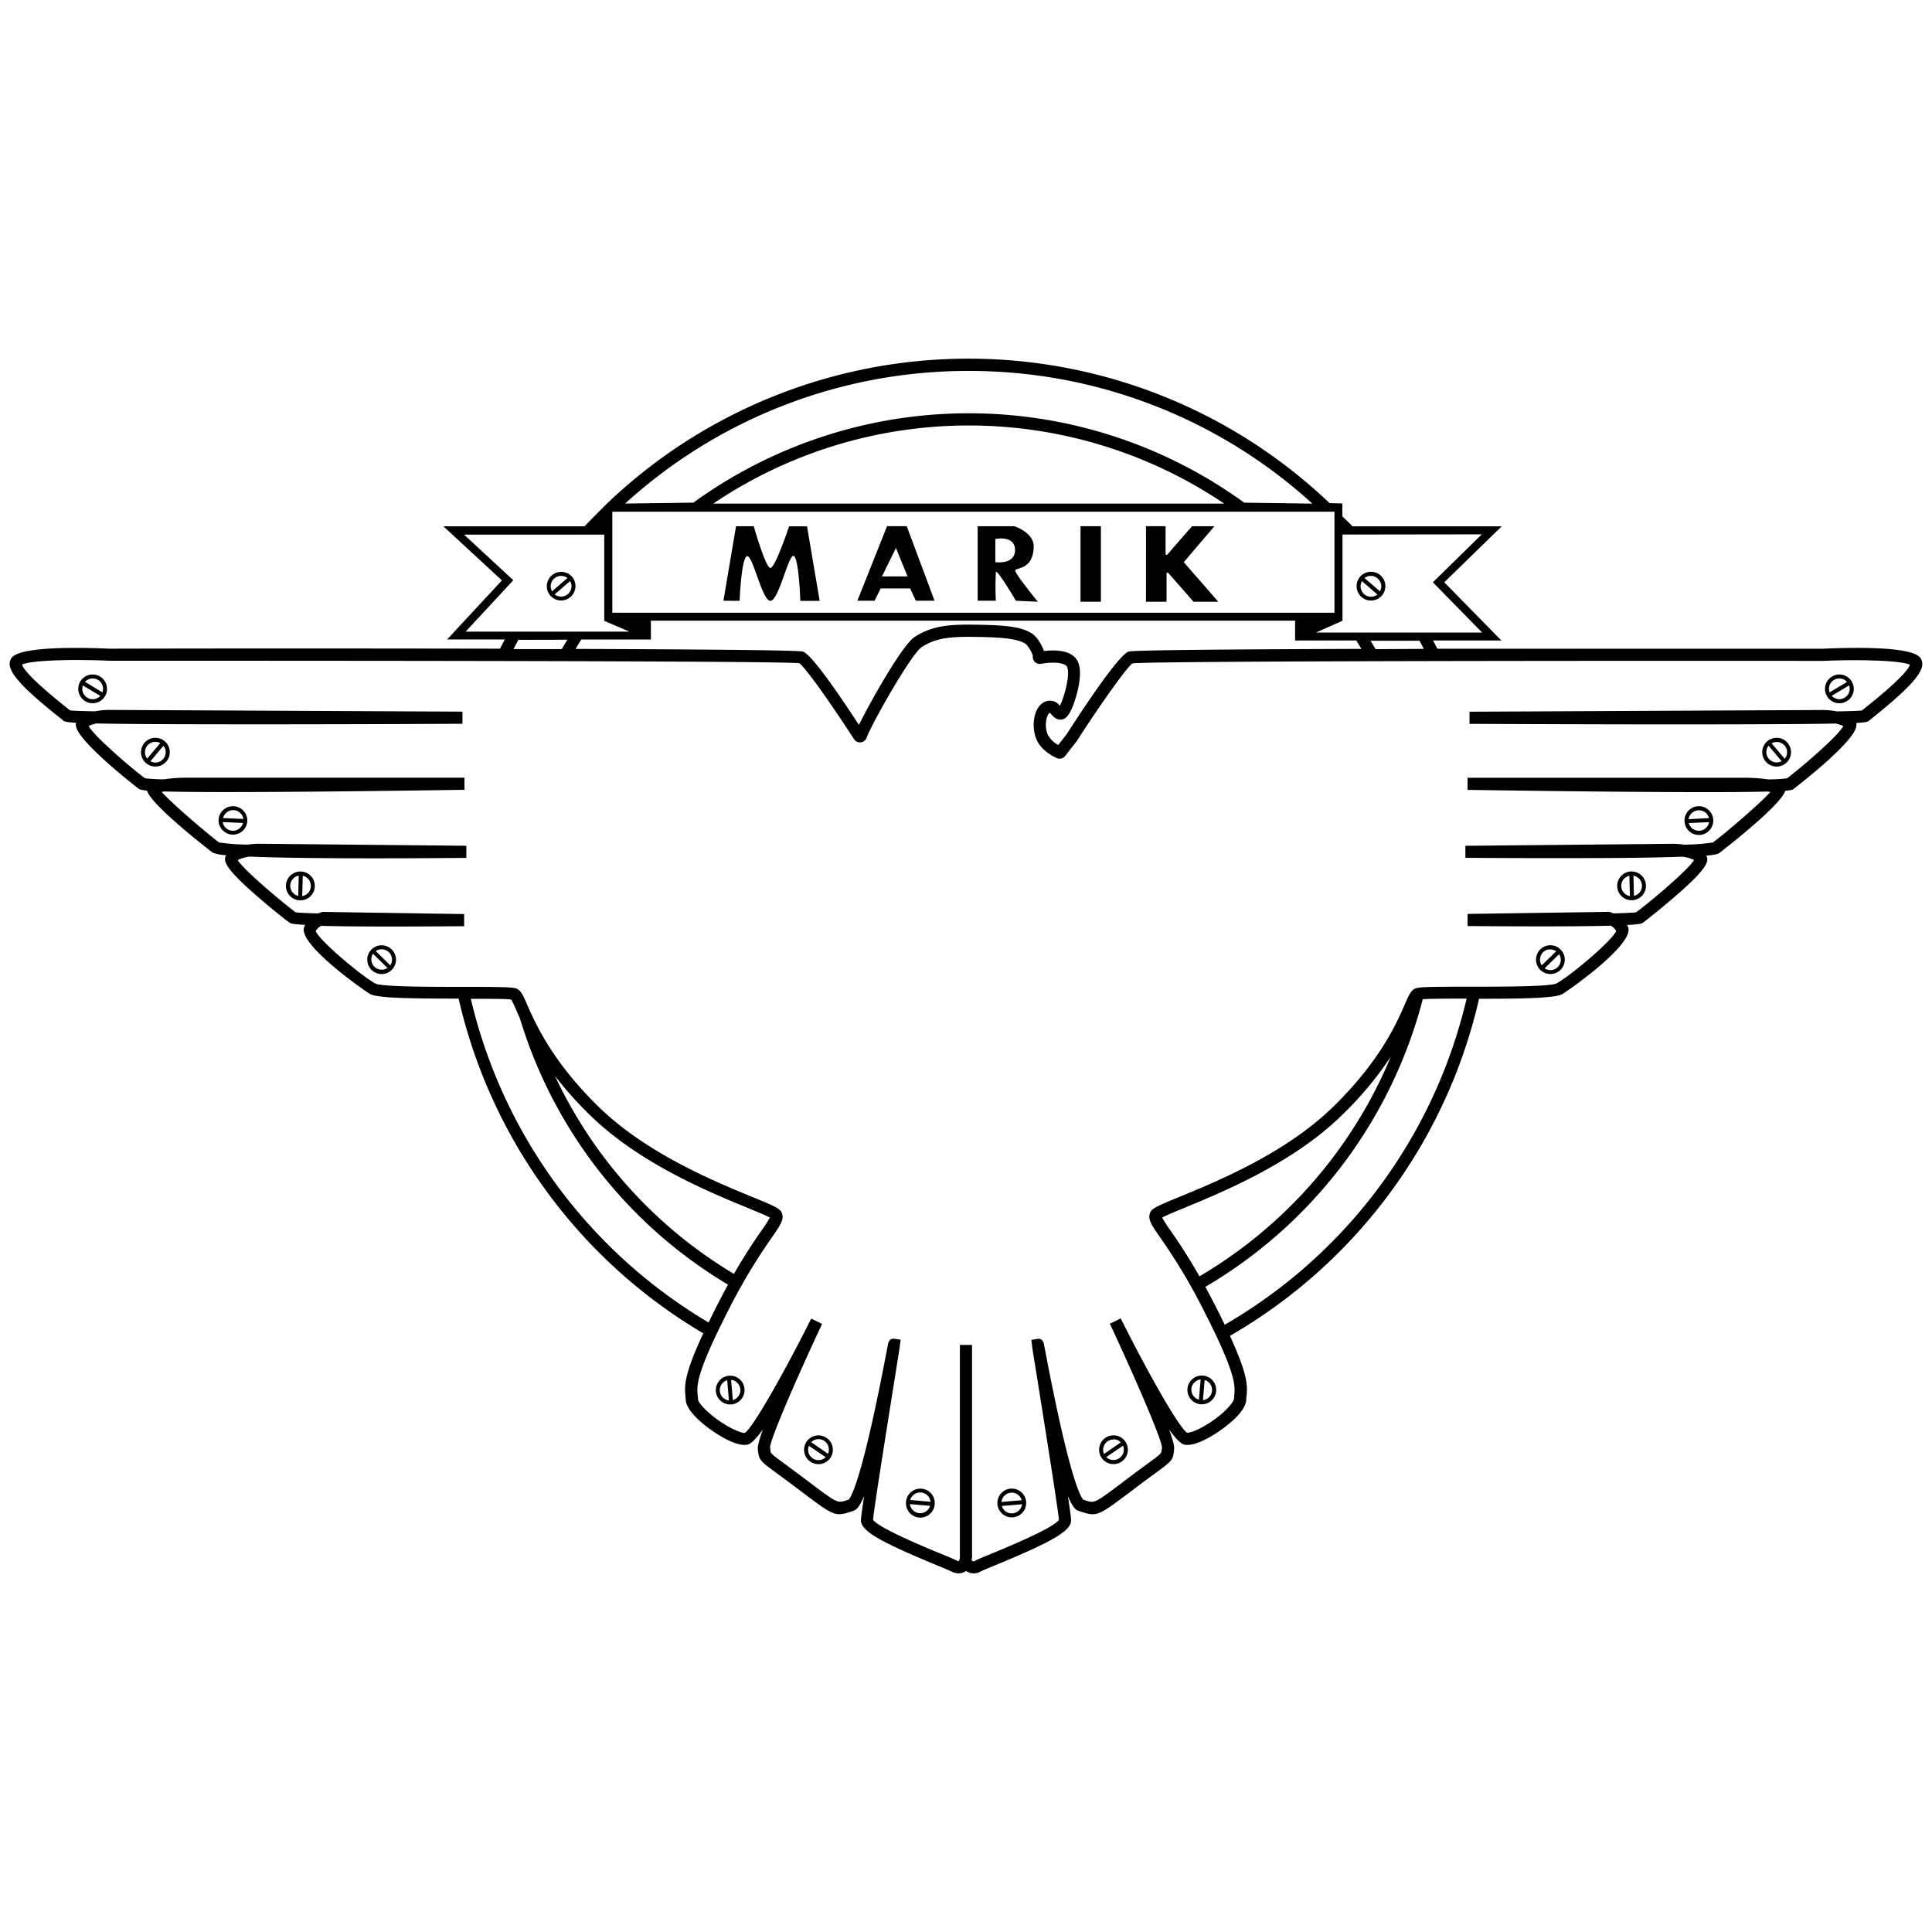 <svg xmlns="http://www.w3.org/2000/svg" width="500" height="500" viewBox="0 0 500 500">
  <title>free-worlds-league</title>
  <g id="Base">
    <g>
      <path d="M291.26,373.1h0a3.72,3.72,0,1,0-6.17,4.18h0a3.72,3.72,0,0,0,6.16-4.18Zm-3.09-.61a2.67,2.67,0,0,1,1.9.79l-4.36,3a2.68,2.68,0,0,1,2.46-3.74Zm0,5.36a2.67,2.67,0,0,1-1.87-.76l4.34-2.94a2.68,2.68,0,0,1-2.48,3.7Z"/>
      <path d="M311.34,356h0a3.72,3.72,0,1,0-.63,7.42h0a3.72,3.72,0,0,0,.62-7.42Zm-2.42,2a2.67,2.67,0,0,1,1.8-1l-.44,5.24a2.68,2.68,0,0,1-1.36-4.26Zm4.17,3.37a2.67,2.67,0,0,1-1.77,1l.44-5.23a2.68,2.68,0,0,1,1.33,4.25Z"/>
      <path d="M403.9,245.75h0a3.72,3.72,0,1,0-5.32,5.21h0a3.72,3.72,0,0,0,5.32-5.21Zm-3.15,0a2.67,2.67,0,0,1,2,.44L399,249.83a2.68,2.68,0,0,1,1.75-4.12Zm1,5.27a2.67,2.67,0,0,1-2-.42l3.75-3.67a2.68,2.68,0,0,1-1.77,4.09Z"/>
      <path d="M422.16,225.53h0a3.72,3.72,0,1,0,.19,7.45h0a3.72,3.72,0,0,0-.2-7.44ZM420,227.81a2.67,2.67,0,0,1,1.68-1.17l.14,5.26a2.68,2.68,0,0,1-1.82-4.09Zm4.52,2.89a2.67,2.67,0,0,1-1.65,1.16l-.14-5.24a2.68,2.68,0,0,1,1.79,4.08Z"/>
      <path d="M443.39,212.2h0a3.72,3.72,0,1,0-7.44.33h0a3.72,3.72,0,0,0,7.44-.33Zm-2.32-2.14a2.67,2.67,0,0,1,1.2,1.66L437,212a2.68,2.68,0,0,1,4.05-1.9Zm-2.81,4.57a2.67,2.67,0,0,1-1.19-1.63l5.24-.23a2.68,2.68,0,0,1-4,1.86Z"/>
      <path d="M462.18,197.52h0a3.72,3.72,0,1,0-4.78-5.71h0a3.72,3.72,0,0,0,4.78,5.71Zm.29-3.14a2.67,2.67,0,0,1-.59,2l-3.38-4a2.68,2.68,0,0,1,4,2.07Zm-5.33.54a2.67,2.67,0,0,1,.57-1.93l3.37,4a2.68,2.68,0,0,1-3.94-2.09Z"/>
      <path d="M479.22,176.36h0a3.72,3.72,0,1,0-6.38,3.84h0a3.72,3.72,0,0,0,6.38-3.84Zm-3.06-.77a2.67,2.67,0,0,1,1.85.89l-4.51,2.71a2.68,2.68,0,0,1,2.66-3.6Zm-.29,5.35a2.67,2.67,0,0,1-1.82-.86l4.49-2.7a2.68,2.68,0,0,1-2.67,3.56Z"/>
      <path d="M352,149.26h0a3.72,3.72,0,1,0,5.62,4.88h0a3.72,3.72,0,0,0-5.63-4.88Zm.21,3.15a2.67,2.67,0,0,1,.27-2l4,3.45a2.68,2.68,0,0,1-4.25-1.42Zm5.18-1.38a2.67,2.67,0,0,1-.26,2l-4-3.44a2.68,2.68,0,0,1,4.22,1.44Z"/>
      <path d="M265.56,388.65h0a3.72,3.72,0,1,0-7.42.64h0a3.72,3.72,0,0,0,7.42-.64Zm-2.41-2a2.67,2.67,0,0,1,1.27,1.61l-5.24.45a2.68,2.68,0,0,1,4-2.06Zm-2.61,4.68a2.67,2.67,0,0,1-1.26-1.58l5.22-.45a2.68,2.68,0,0,1-4,2Z"/>
      <path d="M208.1,375.18a3.72,3.72,0,0,0,6.8,2.11h0a3.72,3.72,0,1,0-6.17-4.18h0A3.7,3.7,0,0,0,208.1,375.18Zm6.41,0a2.66,2.66,0,0,1-.22,1.06l-4.36-3a2.68,2.68,0,0,1,4.58,1.89Zm-5.36,0a2.66,2.66,0,0,1,.2-1l4.34,2.94a2.68,2.68,0,0,1-4.55-1.92Z"/>
      <path d="M186.65,356.85a3.72,3.72,0,0,0,2.63,6.61h0a3.72,3.72,0,1,0-.63-7.42h0A3.71,3.71,0,0,0,186.65,356.85Zm4,5a2.66,2.66,0,0,1-1,.49l-.44-5.24a2.68,2.68,0,0,1,1.4,4.75Zm-3.37-4.17a2.66,2.66,0,0,1,.92-.48l.44,5.23a2.68,2.68,0,0,1-1.37-4.74Z"/>
      <path d="M95.11,247.68a3.72,3.72,0,0,0,6.31,3.29h0a3.72,3.72,0,1,0-5.32-5.21h0A3.7,3.7,0,0,0,95.11,247.68Zm6.3,1.15a2.66,2.66,0,0,1-.4,1l-3.76-3.68a2.68,2.68,0,0,1,4.16,2.68Zm-5.27-1a2.66,2.66,0,0,1,.38-1l3.75,3.67a2.68,2.68,0,0,1-4.13-2.7Z"/>
      <path d="M75.76,226.12A3.72,3.72,0,0,0,77.65,233h0a3.72,3.72,0,1,0,.19-7.45h0A3.7,3.7,0,0,0,75.76,226.12Zm3.45,5.4a2.66,2.66,0,0,1-1,.39l.14-5.26a2.68,2.68,0,0,1,.87,4.87ZM76.32,227a2.66,2.66,0,0,1,1-.38l-.14,5.24a2.68,2.68,0,0,1-.84-4.86Z"/>
      <path d="M57.16,214.3A3.72,3.72,0,0,0,64,212.53h0a3.72,3.72,0,1,0-7.44-.33h0A3.7,3.7,0,0,0,57.16,214.3Zm5.46-3.35a2.66,2.66,0,0,1,.37,1l-5.26-.23a2.68,2.68,0,0,1,4.89-.78ZM58,213.75a2.66,2.66,0,0,1-.36-1l5.24.23a2.68,2.68,0,0,1-4.88.75Z"/>
      <path d="M39.82,198.36a3.72,3.72,0,0,0,2.79-6.55h0a3.72,3.72,0,1,0-4.78,5.71h0A3.7,3.7,0,0,0,39.82,198.36Zm.65-6.37a2.66,2.66,0,0,1,1,.33l-3.38,4A2.68,2.68,0,0,1,40.47,192Zm-.54,5.33a2.66,2.66,0,0,1-1-.31l3.37-4a2.68,2.68,0,0,1-2.37,4.33Z"/>
      <path d="M20.26,178.46a3.72,3.72,0,0,0,6.9,1.74h0a3.72,3.72,0,1,0-6.38-3.84h0A3.7,3.7,0,0,0,20.26,178.46Zm6.4-.35a2.66,2.66,0,0,1-.16,1.07L22,176.47a2.68,2.68,0,0,1,4.67,1.64Zm-5.35.29a2.66,2.66,0,0,1,.15-1l4.49,2.7a2.68,2.68,0,0,1-4.64-1.67Z"/>
      <path d="M146.19,148.12a3.72,3.72,0,0,0-3.79,6h0a3.72,3.72,0,1,0,5.62-4.88h0A3.71,3.71,0,0,0,146.19,148.12Zm-1.65,6.19a2.66,2.66,0,0,1-1-.48l4-3.45a2.68,2.68,0,0,1-3,3.93Zm1.38-5.18a2.66,2.66,0,0,1,.94.46l-4,3.44a2.68,2.68,0,0,1,3-3.9Z"/>
      <path d="M234.9,390.77a3.72,3.72,0,0,0,7-1.47h0a3.72,3.72,0,1,0-7.42-.64h0A3.71,3.71,0,0,0,234.9,390.77Zm5.59-3.12a2.66,2.66,0,0,1,.32,1l-5.24-.45a2.68,2.68,0,0,1,4.92-.58Zm-4.68,2.61a2.66,2.66,0,0,1-.32-1l5.22.45a2.68,2.68,0,0,1-4.9.54Z"/>
      <path d="M187.22,155.47l3.27-19.29h4.58S198.14,147,199.38,147s4.84-10.79,4.84-10.79h4.64l3.27,19.29h-5s-.39-11.44-1.77-11.64-3.79,11.51-5.95,11.64-4.45-11.51-6-11.57-2,11.57-2,11.57Z"/>
      <path d="M234.66,136.18h-5.1l-7.67,19.29h4.45l1.57-3.18h7.63l1.48,3.18h4.84Zm-6.41,13,3.62-7.37,3,7.37Z"/>
      <path d="M262.73,147.67c0-.87,4.66,0,4.79-6.19.08-3.66-5-5.3-5-5.3h-9.5v19.29h4.71a68.84,68.84,0,0,1,0-7.37c.13-1.18,5.19,7.37,5.19,7.37l5.67.26S262.73,148.54,262.73,147.67Zm-5.14-2.18v-6s5.06-1.09,5.1,2.83S257.59,145.49,257.59,145.49Z"/>
      <rect x="279.64" y="136.18" width="5.27" height="19.55"/>
      <path d="M296.59,136.18h5.06v7.17a.26.26,0,0,0,.46.17l6.38-7.34h5.8l-7.93,9.31,8.93,10.24h-6.41l-6.52-7.45a.26.26,0,0,0-.46.17v7.28h-5.32Z"/>
      <path d="M497,170.29c-2.1-3-16.77-2.78-25.25-2.4-19.94,0-61.59,0-99.77,0-.35-.71-.74-1.42-1.1-2.13h17.68l-14.78-15.06,14.86-14.49H350l0,0c-.83-.9-2.6-2.58-2.6-2.58v-3.33l-3.31-.09a135.46,135.46,0,0,0-186.89,0s-4.3,4.26-5.92,6l0,0H114.75l15.14,14-14.17,15.28h14.93c-.42.8-.84,1.59-1.24,2.39-38.55-.08-81-.06-101.1,0-8.56-.37-23.22-.56-25.32,2.4-1.84,2.6,1.36,6.59,12.26,15.28.58.46,1,.78,1.12.91s.47.44,3.31.59a2.32,2.32,0,0,0-.05.65c.24,4.08,16.06,16.26,16.21,16.38s.48.36,2.22.52c1,3.78,16.82,15.95,17,16.06a10.56,10.56,0,0,0,3.48.64v0c-.76,1.35-.7,3,7.39,10.09,3.92,3.46,8.27,6.89,9.06,7.42.19.13.52.35,4,.53q-.13.23-.24.49c-2,4.42,16.06,16.9,17.05,17.42,2,1.06,10.39,1.17,22.89,1.18A135.72,135.72,0,0,0,182,345.06c-5.1,11-4.85,13.67-4.6,16.32,0,.3.06.59.07.9.13,2.38,3.06,5.11,5.49,7,.71.55,7,5.33,10.52,4.58.93-.2,2.31-1.64,3.95-3.91-.88,2.45-1.38,4.26-1.3,5,0,.21,0,.39.06.56.23,2.39.68,2.71,4.9,5.81,1.26.92,2.91,2.13,5.07,3.76l.89.67c8.49,6.41,9,6.79,12.83,5.57l.75-.24c.66-.2,1.56-.48,3-3.9-.48,3.24-.79,5.47-.82,6.14-.15,2.74,4.43,5.49,19.63,11.76,1.7.7,3.17,1.31,3.72,1.59a4.34,4.34,0,0,0,1.95.51,3.09,3.09,0,0,0,1.5-.38,3.05,3.05,0,0,0,.39-.26,3,3,0,0,0,.39.26,3.56,3.56,0,0,0,3.45-.13c.55-.28,2-.88,3.72-1.58,15.2-6.28,19.79-9,19.63-11.76,0-.68-.34-2.9-.82-6.14,1.42,3.42,2.32,3.7,3,3.9l.75.24c3.84,1.23,4.34.84,12.83-5.57l.89-.67c2.16-1.63,3.81-2.84,5.07-3.76,4.23-3.1,4.67-3.42,4.9-5.81,0-.17,0-.35.06-.56.09-.74-.42-2.55-1.3-5,1.64,2.27,3,3.71,3.95,3.91,3.47.73,9.81-4,10.52-4.58,2.44-1.87,5.37-4.61,5.49-7,0-.31,0-.6.07-.9.24-2.59.49-5.26-4.3-15.67a135.59,135.59,0,0,0,64.48-87.24c11.73,0,19.52-.16,21.5-1.18,1-.52,19-13,17.05-17.42q-.11-.25-.24-.49c3.43-.19,3.76-.4,4-.53.79-.53,5.14-4,9.06-7.42,8-7,8.15-8.69,7.42-10,2.78-.24,3.14-.5,3.44-.72s16-12.33,17-16.06c1.74-.16,2-.34,2.22-.52s16-12.23,16.21-16.38a2.34,2.34,0,0,0-.05-.65c2.83-.16,3-.36,3.31-.59s.55-.45,1.12-.91C495.65,176.89,498.85,172.89,497,170.29Zm-128.53-2.36L356,168c-.42-.73-.86-1.44-1.3-2.17h12.66C367.73,166.51,368.11,167.22,368.48,167.93Zm-16.11,0c-32.83.11-59.18.31-60.27.7-2.55.91-11.11,13.72-16,21.32l-2.22,2.85a6.46,6.46,0,0,1-2.73-2.72c-.91-2.18-.37-5,.53-5.63a5.78,5.78,0,0,1,.42.44c.5.56,1.68,1.88,3.32,1.12,1.05-.49,2.07-2.34,3-5.51.62-2,1.9-7.07.35-9.63-1.65-2.72-5.88-2.71-8.58-2.38a11.77,11.77,0,0,0-1.66-3.1c-2.27-3.31-8.19-3.63-17-3.73-7.21-.08-10.8.67-14.71,3.12-3.25,2-11.51,16.76-14.52,22.81-7.82-11.94-12.69-18.31-14.46-18.95-1.07-.38-26.7-.59-58.87-.7q.73-1.23,1.49-2.44h18v-4.88H335.17v5.14H351Q351.71,166.88,352.37,168Zm31.13-29.64L370.82,150.7l12.76,13h-43l6.85-3.05V138.34ZM250.7,96a131.71,131.71,0,0,1,88.94,34.34L322,130.09a121.38,121.38,0,0,0-142.56,0l-17.65.23A131.7,131.7,0,0,1,250.7,96Zm66.12,34.34H184.58a118.21,118.21,0,0,1,132.25,0Zm-158.35,2.09H345.36v26.15H158.47Zm-25.63,17.73-12.75-11.8h36.29v22.32l6.53,2.79h-42.4Zm14,15.4c-.49.81-1,1.62-1.46,2.43l-12.49,0q.62-1.21,1.26-2.4Zm-25,92.93c4.69,0,9.37,0,10.46.19a24,24,0,0,1,1.25,2.62c.29.65.61,1.4,1,2.24a121,121,0,0,0,53.86,68.93c-.92,1.68-1.89,3.5-2.91,5.51-.78,1.53-1.49,3-2.13,4.27A132.59,132.59,0,0,1,121.84,258.46Zm21.81,20a96.58,96.58,0,0,0,9.5,10.54c12.69,12.22,30.64,19.58,40.28,23.54,2.38,1,4.84,2,5.81,2.53a29.58,29.58,0,0,1-2.09,3.25c-1.66,2.4-4.1,5.92-7.21,11.33A118,118,0,0,1,143.65,278.51Zm173.3,64.34c-.72-1.5-1.53-3.13-2.44-4.91s-1.75-3.38-2.57-4.88a121.93,121.93,0,0,0,56.27-74.44c1.93-.15,6.8-.16,11.35-.16A132.44,132.44,0,0,1,316.95,342.85Zm-6.54-12.53c-3.28-5.76-5.84-9.46-7.56-11.95a29.84,29.84,0,0,1-2.09-3.25c1-.55,3.43-1.56,5.81-2.53,9.64-4,27.59-11.32,40.28-23.54a90.84,90.84,0,0,0,13.09-15.56A119,119,0,0,1,310.41,330.32ZM482.8,183.12l-.94.75c-.86.1-3.12.18-6.47.24a19.82,19.82,0,0,0-3.55-.36l-91.53.44v3.14c.25,0,25.59.13,50.74.14,24.15,0,37.05-.07,44-.22a7.55,7.55,0,0,1,2,.68c-1.51,2.67-10.61,10.5-14.57,13.5a44.72,44.72,0,0,1-4.77.28,48.39,48.39,0,0,0-5.66-.43H379.8l0,3.14c.2,0,20.66.33,41.07.49s30.94.1,36.59-.06l.71.11c-2.84,3.21-12.23,11.13-14.88,13.08a53.69,53.69,0,0,1-7.51.55,22.67,22.67,0,0,0-2.54-.22l-54,.52V222c.16,0,15.84.13,31.59.07,12,0,19.68-.19,24.65-.36a9.16,9.16,0,0,1,2.94.87c-1.68,2.79-12.6,11.84-15,13.51-.74.13-2.85.22-5.84.29a7.08,7.08,0,0,0-1.14-.39l-.18,0-36.45.53v3.14c19.82.16,30.86.08,37.05-.09a3.7,3.7,0,0,1,1.41,1.35c-1,2.54-12.15,11.87-15.5,13.61-1.74.83-14.81.83-22.61.83-10.22,0-12.92.06-13.88.46-1.13.48-1.68,1.73-2.77,4.23-2.1,4.81-6.47,14.81-18.9,26.78-12.26,11.8-29.85,19-39.3,22.89-5.82,2.39-7.21,3-7.67,4.16-.65,1.67.35,3.12,2.57,6.31a151,151,0,0,1,11.45,19.21c8.27,16.23,8,19.15,7.76,21.72,0,.34-.06.67-.08,1s-1.1,2.22-4.27,4.66c-3.61,2.78-6.86,4.1-7.86,4-2.2-1.42-10.41-16.06-17.16-29.57l-2.82,1.37c6.59,14.1,13.43,29.94,13.48,32,0,.23,0,.44-.07.62-.1,1-.1,1-3.63,3.59-1.27.93-2.93,2.15-5.1,3.79l-.89.67c-7.7,5.81-7.7,5.81-10,5.08l-.66-.21c-.64-.63-3.55-5.24-9.91-38.82-.09-.46-.17-.88-.26-1.24l0-.17h0c-.28-1-.7-1.56-1.78-1.39l-1.5.27.19,1.51c0,.37.46,3,1.33,8.44,1.88,11.81,5.35,33.55,5.62,36.6-1.33,2.12-13.61,7.19-17.69,8.87-1.9.78-3.27,1.35-3.93,1.68a.53.53,0,0,1-.87-.62V348.06h-3.14v55.17a1.9,1.9,0,0,1-.31.79,1.18,1.18,0,0,1-.56-.18c-.65-.33-2-.89-3.93-1.68-4.08-1.68-16.35-6.75-17.68-8.87.27-3,3.74-24.78,5.62-36.59.87-5.45,1.29-8.08,1.33-8.45l.19-1.54-1.5-.23c-1.08-.17-1.5.37-1.78,1.39h0l0,.17c-.09.36-.17.78-.26,1.24-6.36,33.59-9.28,38.2-9.91,38.82l-.66.21c-2.29.73-2.29.73-10-5.08l-.89-.67c-2.17-1.64-3.83-2.86-5.1-3.79-3.54-2.59-3.54-2.59-3.63-3.59,0-.19,0-.39-.06-.56,0-2.1,6.88-17.94,13.47-32l-2.82-1.37c-6.75,13.51-15,28.15-17.16,29.57-1,.1-4.25-1.24-7.87-4-3.17-2.44-4.25-4.19-4.27-4.66s0-.69-.08-1c-.24-2.57-.51-5.48,7.76-21.72a151.2,151.2,0,0,1,11.45-19.21c2.21-3.19,3.22-4.64,2.57-6.31-.46-1.17-1.85-1.78-7.67-4.16-9.45-3.88-27-11.09-39.3-22.89-12.43-12-16.8-22-18.9-26.78-1.09-2.5-1.64-3.75-2.77-4.23-1-.4-3.66-.46-13.88-.46-7.8,0-20.87,0-22.61-.83-3.35-1.74-14.51-11.07-15.51-13.61a3.71,3.71,0,0,1,1.42-1.35c6.19.17,17.23.25,37,.09v-3.14L83.69,236l-.18,0a7.07,7.07,0,0,0-1.14.39c-3-.07-5.11-.17-5.85-.29-2.36-1.67-13.28-10.72-15-13.51a9.55,9.55,0,0,1,3.11-.9c12.76.53,35.88.5,56.06.33v-3.14l-54-.52a22.26,22.26,0,0,0-2.49.22,53.65,53.65,0,0,1-7.49-.55c-2.65-1.95-12-9.86-14.87-13.08l.73-.12c5.65.16,16.28.22,36.57.06s40.86-.49,41.07-.49l0-3.14H47.9a48.06,48.06,0,0,0-5.62.43,44.75,44.75,0,0,1-4.77-.28c-4-3-13.06-10.84-14.57-13.5a7.55,7.55,0,0,1,2-.68c7,.15,19.9.23,44,.22,25.14,0,50.49-.14,50.74-.14v-3.14l-91.54-.44a19.84,19.84,0,0,0-3.55.36c-3.35-.06-5.61-.14-6.46-.24l-.94-.75C7.89,175.69,6,173,5.71,172c2.21-1.14,13.13-1.42,22.53-1,47.79,0,172,0,178.62.64,1.55,1.12,7.43,9.28,14.17,19.66a1.83,1.83,0,0,0,3.25-.37c1.39-3.82,11.68-21.86,14.26-23.47,3-1.86,5.69-2.73,13-2.64,5.44.07,12.89.15,14.42,2.37,1.34,1.95,1.33,2.46,1.32,2.76a1.82,1.82,0,0,0,2.15,1.85c3.26-.59,6.07-.29,6.68.72,1,1.66-.65,7.9-1.82,10.15a3.17,3.17,0,0,0-4-1c-2.85,1.42-3.44,6.37-2.05,9.68,1.19,2.84,4.31,4.42,5.24,4.84a1.81,1.81,0,0,0,2.19-.55l2.93-3.76.08-.11c5.86-9.09,12.83-19,14.41-20.09,6.19-.66,130.76-.69,178.73-.64,9.33-.41,20.25-.12,22.46,1C494,173,492.11,175.69,482.8,183.12Z"/>
    </g>
  </g>
</svg>
